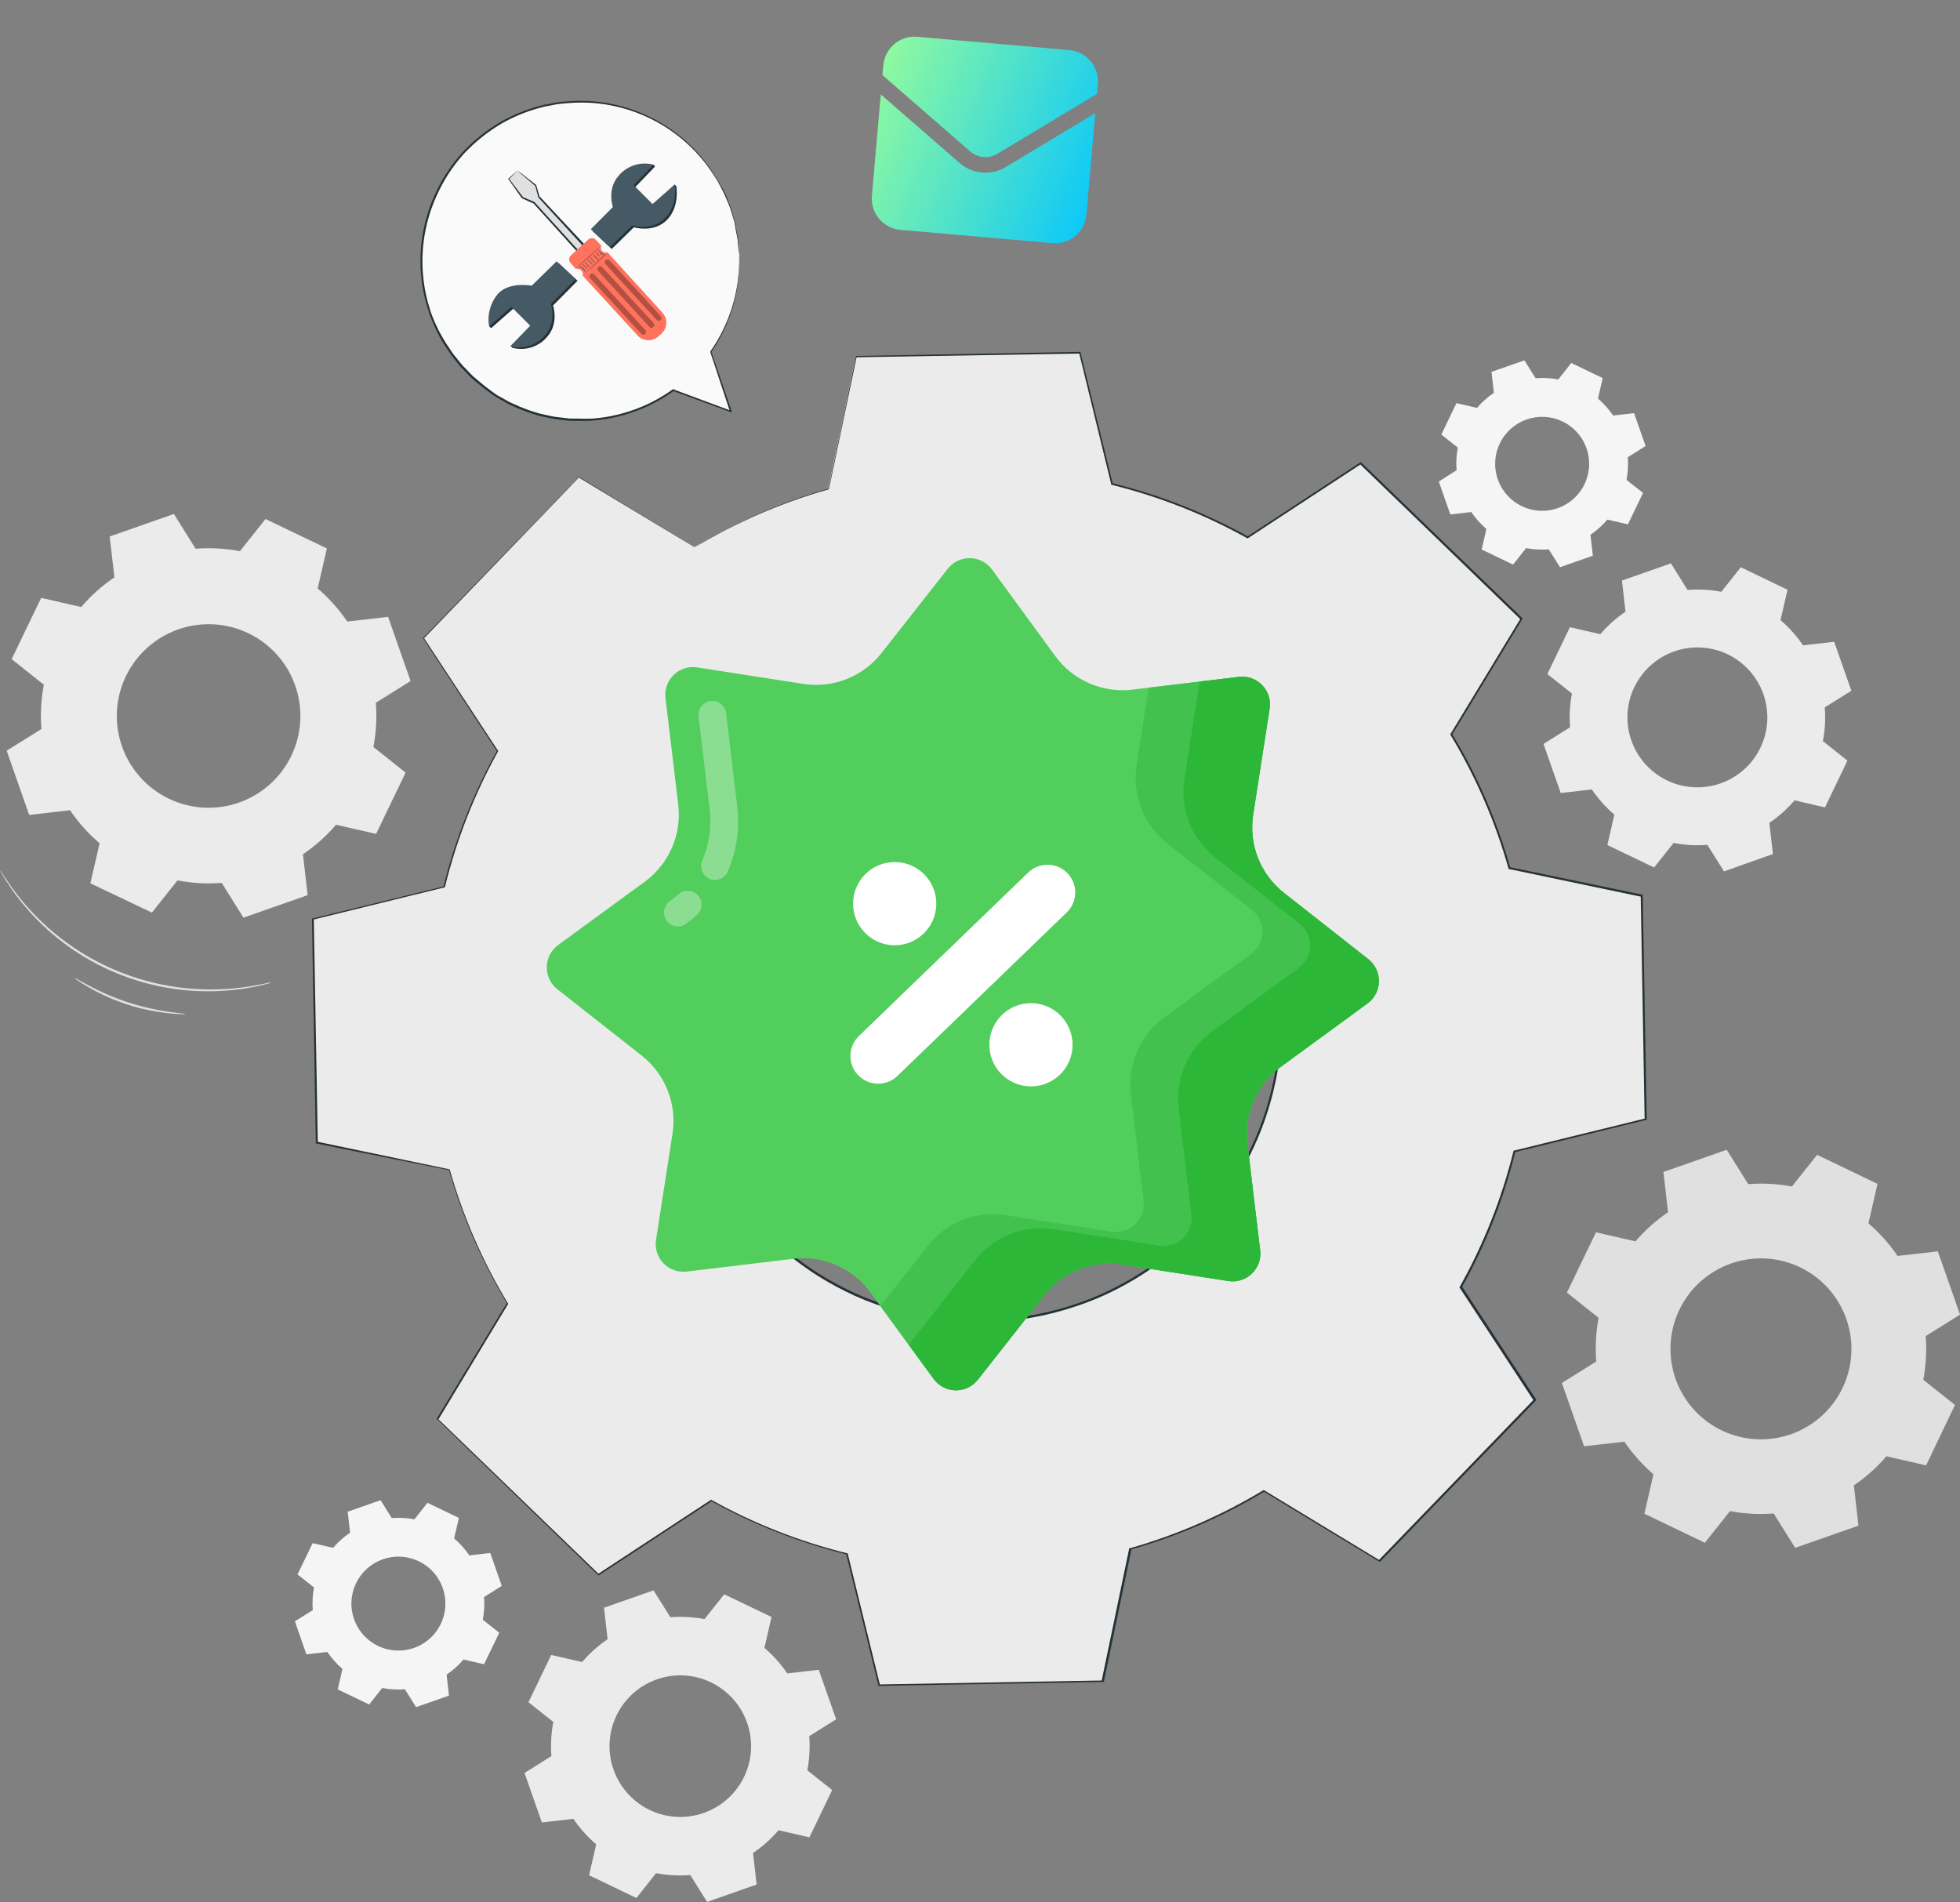 <svg width="170" height="165" viewBox="0 0 170 165" fill="none" xmlns="http://www.w3.org/2000/svg">
<rect x="0" y="0" width="170" height="165" fill="#808080" stroke="none"/>
<path d="M7.052 52.639C7.89 51.66 8.855 50.799 9.922 50.077L9.515 46.532L15.084 44.58L16.967 47.594C18.252 47.495 19.544 47.567 20.81 47.809L23.025 45.017L28.352 47.568L27.554 51.041C28.533 51.878 29.396 52.842 30.119 53.908L33.661 53.501L35.612 59.069L32.598 60.953C32.699 62.237 32.628 63.528 32.387 64.792L35.179 67.011L32.621 72.327L29.147 71.532C28.31 72.511 27.345 73.373 26.277 74.094L26.683 77.639L21.115 79.591L19.232 76.577C17.948 76.676 16.657 76.604 15.393 76.362L13.177 79.154L7.839 76.614L8.638 73.141C7.658 72.304 6.796 71.34 6.072 70.274L2.531 70.681L0.579 65.112L3.593 63.229C3.49 61.945 3.561 60.654 3.804 59.39L1.012 57.171L3.57 51.855L7.044 52.65L7.052 52.639ZM10.921 58.648C10.238 60.066 9.991 61.656 10.212 63.215C10.433 64.774 11.111 66.232 12.16 67.406C13.21 68.579 14.584 69.415 16.109 69.808C17.633 70.201 19.24 70.132 20.726 69.612C22.212 69.091 23.51 68.142 24.456 66.883C25.403 65.625 25.955 64.114 26.042 62.542C26.13 60.97 25.749 59.407 24.949 58.052C24.148 56.696 22.964 55.608 21.545 54.925C19.642 54.011 17.454 53.89 15.462 54.588C13.47 55.286 11.837 56.746 10.921 58.648Z" fill="#EBEBEB"/>
<path d="M141.852 107.666C142.678 106.703 143.628 105.855 144.677 105.142L144.278 101.65L149.767 99.725L151.632 102.705C152.898 102.605 154.171 102.674 155.418 102.912L157.603 100.162L162.844 102.682L162.06 106.107C163.023 106.932 163.872 107.883 164.584 108.932L168.077 108.533L170.002 114.022L167.022 115.887C167.122 117.152 167.052 118.426 166.815 119.673L169.565 121.858L167.059 127.099L163.62 126.307C162.794 127.27 161.844 128.119 160.794 128.832L161.194 132.324L155.704 134.249L153.84 131.269C152.574 131.369 151.301 131.299 150.053 131.062L147.868 133.812L142.628 131.292L143.411 127.867C142.449 127.041 141.6 126.091 140.887 125.042L137.395 125.441L135.47 119.952L138.45 118.087C138.35 116.821 138.419 115.548 138.657 114.301L135.907 112.116L138.427 106.883L141.852 107.666ZM145.664 113.589C144.991 114.987 144.748 116.554 144.965 118.091C145.182 119.628 145.851 121.066 146.885 122.224C147.92 123.381 149.275 124.205 150.778 124.592C152.282 124.979 153.866 124.912 155.331 124.398C156.796 123.885 158.076 122.949 159.008 121.708C159.941 120.467 160.485 118.977 160.571 117.427C160.657 115.877 160.281 114.337 159.491 113C158.702 111.664 157.533 110.592 156.134 109.919C154.259 109.019 152.103 108.9 150.14 109.588C148.177 110.276 146.567 111.715 145.664 113.589Z" fill="#E0E0E0"/>
<path d="M138.804 55.006C139.441 54.261 140.176 53.604 140.989 53.055L140.68 50.353L144.926 48.865L146.369 51.167C147.347 51.092 148.332 51.146 149.296 51.329L150.988 49.2L155.041 51.152L154.431 53.789C155.178 54.427 155.835 55.162 156.386 55.974L159.087 55.665L160.576 59.911L158.27 61.354C158.347 62.333 158.293 63.317 158.108 64.281L160.237 65.973L158.289 70.027L155.652 69.416C155.013 70.163 154.277 70.821 153.463 71.372L153.775 74.073L149.53 75.58L148.087 73.278C147.108 73.354 146.123 73.299 145.159 73.112L143.468 75.241L139.414 73.293L140.021 70.656C139.276 70.017 138.62 69.283 138.069 68.471L135.368 68.78L133.876 64.523L136.178 63.08C136.102 62.101 136.157 61.117 136.34 60.152L134.211 58.461L136.167 54.4L138.804 55.006ZM141.754 59.587C141.233 60.669 141.044 61.881 141.212 63.07C141.38 64.259 141.897 65.371 142.697 66.266C143.497 67.161 144.545 67.799 145.707 68.099C146.87 68.398 148.096 68.346 149.229 67.949C150.362 67.552 151.352 66.828 152.073 65.868C152.795 64.908 153.215 63.756 153.282 62.557C153.348 61.358 153.058 60.167 152.447 59.133C151.836 58.1 150.932 57.27 149.85 56.75C148.401 56.056 146.735 55.965 145.219 56.497C143.703 57.029 142.459 58.14 141.761 59.587H141.754Z" fill="#EBEBEB"/>
<path d="M128.102 35.385C128.53 34.883 129.024 34.441 129.571 34.07L129.364 32.254L132.216 31.256L133.188 32.804C133.845 32.751 134.507 32.787 135.154 32.913L136.285 31.482L139.008 32.793L138.602 34.571C139.102 35.002 139.544 35.496 139.916 36.041L141.728 35.833L142.731 38.685L141.186 39.657C141.236 40.315 141.199 40.976 141.077 41.624L142.508 42.754L141.197 45.478L139.415 45.067C138.988 45.57 138.493 46.013 137.946 46.382L138.157 48.198L135.305 49.196L134.333 47.648C133.676 47.7 133.014 47.663 132.366 47.539L131.236 48.97L128.512 47.659L128.923 45.881C128.422 45.452 127.98 44.957 127.608 44.412L125.792 44.619L124.794 41.767L126.335 40.787C126.281 40.13 126.318 39.468 126.444 38.821L125.012 37.691L126.324 34.967L128.102 35.377V35.385ZM130.083 38.463C129.734 39.189 129.608 40.003 129.721 40.801C129.835 41.599 130.182 42.346 130.719 42.947C131.257 43.547 131.96 43.975 132.741 44.176C133.521 44.377 134.344 44.342 135.105 44.076C135.865 43.81 136.53 43.324 137.015 42.68C137.499 42.035 137.782 41.262 137.827 40.457C137.873 39.653 137.678 38.853 137.269 38.158C136.859 37.464 136.253 36.907 135.527 36.557C135.045 36.324 134.521 36.189 133.986 36.159C133.451 36.129 132.916 36.204 132.41 36.381C131.905 36.558 131.439 36.833 131.04 37.191C130.64 37.548 130.315 37.98 130.083 38.463Z" fill="#F5F5F5"/>
<path d="M28.894 134.246C29.325 133.746 29.819 133.304 30.364 132.931L30.157 131.116L33.008 130.117L33.98 131.666C34.638 131.616 35.299 131.653 35.947 131.775L37.077 130.343L39.801 131.654L39.39 133.436C39.894 133.864 40.336 134.358 40.705 134.906L42.521 134.695L43.52 137.547L41.982 138.519C42.036 139.176 41.999 139.838 41.873 140.485L43.305 141.615L41.982 144.347L40.204 143.936C39.775 144.437 39.281 144.88 38.735 145.251L38.942 147.067L36.09 148.065L35.118 146.517C34.461 146.57 33.799 146.534 33.152 146.407L32.021 147.839L29.294 146.528L29.704 144.75C29.202 144.321 28.76 143.827 28.39 143.281L26.574 143.488L25.579 140.625L27.128 139.653C27.076 138.995 27.113 138.334 27.237 137.686L25.805 136.556L27.116 133.843L28.894 134.25V134.246ZM30.88 137.324C30.532 138.051 30.406 138.864 30.52 139.662C30.633 140.459 30.98 141.205 31.518 141.805C32.055 142.406 32.758 142.833 33.538 143.034C34.318 143.235 35.14 143.201 35.901 142.935C36.661 142.669 37.326 142.184 37.811 141.54C38.296 140.897 38.579 140.124 38.625 139.32C38.671 138.516 38.478 137.716 38.069 137.021C37.661 136.327 37.056 135.769 36.331 135.418C35.848 135.184 35.324 135.048 34.788 135.017C34.253 134.987 33.716 135.062 33.21 135.239C32.703 135.416 32.237 135.692 31.837 136.049C31.437 136.407 31.112 136.84 30.88 137.324Z" fill="#F5F5F5"/>
<path d="M50.489 144.154C51.136 143.4 51.88 142.735 52.7 142.176L52.388 139.444L56.682 137.938L58.144 140.27C59.134 140.192 60.13 140.247 61.105 140.432L62.816 138.28L66.918 140.247L66.304 142.929C67.059 143.575 67.725 144.319 68.282 145.141L71.014 144.828L72.521 149.123L70.189 150.585C70.265 151.575 70.209 152.571 70.023 153.546L72.178 155.256L70.204 159.359L67.525 158.741C66.881 159.497 66.137 160.163 65.314 160.719L65.626 163.454L61.331 164.961L59.87 162.633C58.88 162.709 57.884 162.653 56.908 162.467L55.198 164.622L51.095 162.648L51.709 159.969C50.956 159.321 50.291 158.576 49.731 157.754L47 158.071L45.493 153.776L47.825 152.314C47.749 151.323 47.805 150.326 47.991 149.349L45.836 147.642L47.81 143.54L50.489 144.154ZM53.472 148.788C52.946 149.882 52.755 151.108 52.925 152.311C53.095 153.514 53.618 154.639 54.428 155.544C55.237 156.45 56.297 157.095 57.474 157.398C58.65 157.701 59.89 157.648 61.036 157.247C62.182 156.845 63.184 156.113 63.914 155.142C64.644 154.171 65.07 153.005 65.137 151.793C65.205 150.58 64.911 149.374 64.293 148.328C63.675 147.282 62.761 146.443 61.667 145.917C60.199 145.211 58.512 145.117 56.975 145.656C55.439 146.194 54.179 147.321 53.472 148.788Z" fill="#EBEBEB"/>
<path d="M23.54 85.215C23.456 85.255 23.367 85.284 23.276 85.302C23.099 85.347 22.843 85.426 22.5 85.498C21.544 85.711 20.573 85.852 19.595 85.92C16.352 86.163 13.096 85.642 10.09 84.399C7.084 83.156 4.412 81.225 2.288 78.761C1.647 78.02 1.062 77.232 0.54 76.403C0.348 76.113 0.223 75.872 0.129 75.717C0.079 75.639 0.036 75.555 0.001 75.469C0.063 75.538 0.118 75.614 0.163 75.695C0.268 75.846 0.404 76.072 0.604 76.362C2.667 79.457 5.508 81.957 8.841 83.609C12.174 85.262 15.882 86.011 19.595 85.78C20.568 85.718 21.536 85.592 22.492 85.403C22.835 85.347 23.095 85.275 23.272 85.241C23.361 85.225 23.45 85.217 23.54 85.215Z" fill="#E0E0E0"/>
<path d="M16.103 87.958C15.967 87.973 15.831 87.973 15.696 87.958C15.436 87.958 15.059 87.932 14.596 87.879C13.387 87.751 12.196 87.499 11.039 87.126C9.885 86.747 8.771 86.252 7.716 85.649C7.313 85.415 6.993 85.212 6.782 85.061C6.666 84.991 6.559 84.907 6.462 84.813C6.481 84.782 6.967 85.091 7.784 85.525C8.843 86.089 9.948 86.56 11.088 86.934C12.233 87.306 13.408 87.581 14.6 87.755C15.53 87.879 16.103 87.924 16.103 87.958Z" fill="#E0E0E0"/>
<path d="M60.227 47.455C63.852 45.266 67.753 43.571 71.826 42.414L74.215 30.931L93.617 30.588L96.409 41.98C100.522 42.993 104.481 44.55 108.182 46.611L117.977 40.184L131.939 53.663L125.862 63.685C128.051 67.311 129.746 71.214 130.903 75.288L142.382 77.68L142.725 97.079L131.333 99.874C130.32 103.986 128.763 107.944 126.702 111.644L133.13 121.439L119.654 135.397L109.636 129.32C106.009 131.509 102.107 133.204 98.032 134.361L95.644 145.844L76.242 146.183L73.45 134.791C69.336 133.78 65.377 132.223 61.677 130.161L51.882 136.588L37.912 123.123L43.993 113.098C41.807 109.472 40.117 105.569 38.967 101.494L27.465 99.106L27.126 79.704L38.519 76.912C39.531 72.8 41.088 68.842 43.149 65.143L36.722 55.347L50.198 41.389L60.227 47.466V47.455ZM66.092 70.213C62.498 73.938 60.088 78.644 59.168 83.738C58.248 88.832 58.859 94.084 60.924 98.831C62.989 103.577 66.415 107.604 70.769 110.404C75.123 113.203 80.209 114.649 85.385 114.558C90.56 114.467 95.592 112.843 99.844 109.892C104.097 106.941 107.379 102.795 109.276 97.979C111.172 93.163 111.598 87.892 110.5 82.834C109.401 77.776 106.827 73.157 103.103 69.562C100.631 67.174 97.712 65.297 94.513 64.037C91.315 62.778 87.9 62.161 84.463 62.221C81.026 62.282 77.635 63.019 74.483 64.39C71.331 65.761 68.48 67.74 66.092 70.213Z" fill="#EBEBEB"/>
<path d="M66.093 70.214C66.093 70.214 66.47 69.788 67.28 69.038C69.305 67.162 71.623 65.626 74.14 64.491C75.392 63.919 76.689 63.45 78.017 63.09C81.264 62.207 84.65 61.951 87.993 62.336C92.054 62.809 95.947 64.229 99.359 66.48C102.247 68.391 104.736 70.845 106.687 73.706C107.368 74.718 107.981 75.774 108.522 76.867C110.804 81.539 111.651 86.783 110.955 91.937C110.776 93.281 110.49 94.609 110.1 95.907C109.716 97.23 109.221 98.518 108.62 99.758C106.168 104.875 102.127 109.062 97.099 111.693C95.88 112.337 94.61 112.878 93.301 113.309C92.017 113.743 90.701 114.075 89.364 114.304C84.238 115.186 78.966 114.531 74.212 112.42C73.102 111.916 72.026 111.341 70.991 110.698C68.064 108.847 65.524 106.446 63.512 103.627C61.149 100.293 59.6 96.452 58.991 92.411C58.49 89.084 58.628 85.692 59.398 82.416C59.711 81.065 60.135 79.742 60.664 78.461C61.097 77.391 61.6 76.352 62.171 75.349C62.978 73.962 63.913 72.654 64.963 71.442C65.686 70.617 66.093 70.214 66.093 70.214L65.81 70.53C65.63 70.745 65.332 71.039 64.989 71.465C63.961 72.686 63.045 73.998 62.25 75.383C61.679 76.384 61.176 77.422 60.743 78.491C60.224 79.76 59.808 81.069 59.5 82.405C58.743 85.666 58.615 89.042 59.123 92.351C59.741 96.367 61.289 100.184 63.644 103.495C64.953 105.332 66.494 106.992 68.229 108.434C69.134 109.188 70.088 109.882 71.085 110.51C72.114 111.148 73.184 111.718 74.287 112.217C80.272 114.877 87.037 115.199 93.249 113.121C94.547 112.69 95.807 112.152 97.016 111.512C102.006 108.9 106.017 104.743 108.45 99.664C109.048 98.434 109.541 97.156 109.923 95.843C110.309 94.554 110.592 93.237 110.771 91.903C111.463 86.787 110.626 81.58 108.367 76.939C107.83 75.854 107.222 74.805 106.547 73.8C105.888 72.823 105.161 71.893 104.374 71.016C102.872 69.333 101.159 67.851 99.276 66.608C95.883 64.365 92.013 62.946 87.974 62.464C84.649 62.075 81.28 62.322 78.047 63.191C76.721 63.544 75.427 64.007 74.178 64.574C71.663 65.695 69.344 67.21 67.306 69.061C66.892 69.419 66.609 69.728 66.402 69.916L66.093 70.214Z" fill="#263238"/>
<path d="M60.228 47.456L50.184 41.406H50.222C46.797 44.966 42.257 49.675 36.761 55.379V55.319L43.195 65.114L43.214 65.144L43.195 65.174C41.148 68.872 39.6 72.824 38.592 76.928V76.966H38.554L27.165 79.762L27.218 79.694C27.327 85.801 27.444 92.284 27.564 99.096L27.504 99.021L38.968 101.417H39.014V101.462C40.171 105.529 41.865 109.423 44.051 113.043L44.077 113.088L44.051 113.133L37.989 123.17V123.06L51.951 136.536H51.838L61.633 130.109L61.678 130.075L61.727 130.105C65.423 132.157 69.374 133.711 73.478 134.724H73.534V134.777C74.412 138.349 75.365 142.24 76.33 146.17L76.236 146.098L95.634 145.755L95.54 145.834C96.293 142.206 97.111 138.3 97.932 134.351V134.291H97.989C102.051 133.136 105.942 131.446 109.558 129.265L109.611 129.231L109.66 129.265L119.685 135.342H119.565L133.041 121.384V121.504L126.617 111.709L126.583 111.66L126.613 111.607C128.682 107.914 130.248 103.961 131.27 99.853V99.797H131.326L142.719 97.005L142.648 97.099C142.532 90.476 142.419 84.009 142.308 77.697L142.38 77.784L130.893 75.376H130.84V75.327C129.689 71.258 127.997 67.362 125.811 63.742L125.785 63.697L125.811 63.656L131.892 53.635V53.733L117.952 40.253H118.043L108.247 46.676L108.213 46.699L108.176 46.68C104.481 44.62 100.528 43.063 96.421 42.05H96.384V42.012C95.374 37.868 94.462 34.142 93.6 30.619L93.656 30.665L74.254 30.989L74.299 30.955C73.335 35.555 72.547 39.318 71.895 42.434C68.831 43.299 65.862 44.469 63.031 45.926C62.096 46.405 61.415 46.797 60.962 47.057C60.51 47.317 60.288 47.433 60.288 47.433L60.955 47.03C61.403 46.767 62.085 46.371 63.016 45.9C65.843 44.426 68.813 43.245 71.88 42.374L71.858 42.396C72.502 39.277 73.282 35.513 74.235 30.91V30.876H74.269L93.671 30.521H93.716V30.567C94.579 34.086 95.498 37.815 96.516 41.956L96.467 41.907C100.585 42.921 104.551 44.48 108.259 46.541H108.187C111.303 44.491 114.539 42.37 117.982 40.109L118.035 40.076L118.076 40.117L132.023 53.597L132.069 53.642L132.035 53.699L125.943 63.731V63.645C128.137 67.276 129.836 71.185 130.995 75.267L130.927 75.207L142.41 77.591H142.482V77.663C142.595 83.97 142.71 90.437 142.828 97.065V97.141H142.757L131.364 99.936L131.436 99.868C130.421 103.988 128.86 107.954 126.794 111.66V111.562C128.914 114.797 131.056 118.062 133.221 121.358L133.267 121.422L133.21 121.478L119.734 135.418L119.681 135.474L119.614 135.433L109.589 129.356H109.69C106.059 131.545 102.153 133.241 98.075 134.4L98.147 134.325C97.326 138.269 96.508 142.184 95.755 145.808V145.883H95.675L76.277 146.222H76.198L76.179 146.147C75.218 142.218 74.261 138.326 73.387 134.754L73.459 134.826C69.339 133.808 65.373 132.247 61.663 130.185H61.761L51.966 136.612L51.906 136.649L51.853 136.601L37.913 123.117L37.864 123.072L37.902 123.011L43.979 112.986V113.077C41.788 109.443 40.092 105.533 38.934 101.451L38.995 101.507L27.451 99.183H27.391V99.118C27.274 92.311 27.161 85.827 27.06 79.72V79.664H27.116L38.509 76.876L38.46 76.925C39.48 72.799 41.044 68.827 43.112 65.114V65.174L36.708 55.379L36.685 55.345L36.715 55.319L50.203 41.379H50.222H50.244L60.228 47.456Z" fill="#263238"/>
<path d="M64.131 22.104C64.018 19.033 62.883 16.087 60.905 13.734C58.928 11.381 56.221 9.756 53.215 9.116C50.208 8.477 47.074 8.86 44.31 10.204C41.546 11.548 39.31 13.777 37.957 16.537C36.604 19.296 36.211 22.429 36.84 25.437C37.47 28.446 39.087 31.158 41.433 33.143C43.779 35.128 46.722 36.273 49.793 36.396C52.864 36.519 55.888 35.612 58.386 33.821L63.389 35.667L61.663 30.494C63.38 28.042 64.246 25.095 64.131 22.104Z" fill="#FAFAFA"/>
<path d="M64.133 22.105C64.136 22.155 64.136 22.206 64.133 22.256C64.133 22.361 64.133 22.512 64.133 22.704C64.133 23.286 64.098 23.867 64.028 24.445C63.748 26.632 62.946 28.721 61.688 30.533V30.48L63.455 35.649L63.501 35.788L63.365 35.739L58.358 33.901H58.317V33.859L58.441 33.908C56.82 35.076 54.965 35.878 53.005 36.259C52.486 36.36 51.963 36.431 51.437 36.474C50.906 36.523 50.364 36.5 49.821 36.496C49.685 36.496 49.55 36.496 49.41 36.496L49.004 36.451L48.178 36.357C47.904 36.319 47.636 36.244 47.361 36.191C47.086 36.139 46.807 36.09 46.54 35.995C45.994 35.836 45.458 35.643 44.935 35.419C44.671 35.302 44.404 35.193 44.144 35.069L43.39 34.643L43.013 34.428L42.637 34.176L41.906 33.63L41.228 33.068L40.885 32.778L40.572 32.458C40.361 32.243 40.15 32.032 39.943 31.814L39.374 31.105C39.28 30.985 39.178 30.872 39.092 30.729L38.839 30.352C38.673 30.092 38.492 29.843 38.342 29.598C38.035 29.061 37.764 28.505 37.528 27.933C37.419 27.643 37.279 27.364 37.193 27.063C37.106 26.762 37.016 26.464 36.925 26.166C36.121 23.102 36.387 19.855 37.679 16.962C38.282 15.599 39.099 14.34 40.097 13.233C41.075 12.186 42.199 11.288 43.435 10.565C44.616 9.899 45.884 9.402 47.203 9.089L48.171 8.908C48.49 8.856 48.812 8.821 49.135 8.802C49.762 8.746 50.391 8.732 51.019 8.761C53.124 8.869 55.175 9.457 57.017 10.481C58.858 11.505 60.441 12.938 61.643 14.668C61.865 15.022 62.107 15.35 62.295 15.689L62.856 16.676C63.003 17 63.124 17.324 63.233 17.625C63.29 17.776 63.361 17.923 63.406 18.07C63.452 18.217 63.493 18.364 63.531 18.507C63.614 18.786 63.693 19.053 63.764 19.306L63.9 20.022C63.941 20.244 63.979 20.451 64.013 20.64C64.047 20.828 64.043 21.016 64.058 21.156C64.081 21.461 64.096 21.691 64.107 21.856C64.118 22.022 64.107 22.098 64.107 22.098C64.107 22.098 64.107 22.015 64.077 21.86C64.047 21.706 64.036 21.461 64.005 21.159C64.005 21.005 63.979 20.835 63.953 20.647C63.926 20.459 63.874 20.27 63.832 20.033L63.715 19.313C63.64 19.065 63.561 18.801 63.474 18.522C63.433 18.379 63.388 18.236 63.342 18.089C63.297 17.942 63.229 17.799 63.169 17.648C63.041 17.351 62.92 17.03 62.77 16.706L62.25 15.727C62.058 15.392 61.82 15.068 61.594 14.717C60.395 13.008 58.822 11.597 56.993 10.59C55.165 9.583 53.13 9.008 51.045 8.908C50.417 8.881 49.788 8.896 49.162 8.953C48.843 8.971 48.524 9.007 48.209 9.058L47.255 9.243C45.946 9.55 44.687 10.043 43.518 10.709C42.3 11.425 41.191 12.313 40.225 13.346C39.237 14.447 38.431 15.698 37.837 17.053C36.561 19.903 36.295 23.103 37.084 26.125C37.17 26.422 37.257 26.716 37.347 27.014C37.438 27.312 37.569 27.583 37.679 27.869C37.919 28.425 38.196 28.965 38.508 29.485C38.658 29.745 38.835 29.99 38.997 30.239L39.246 30.616C39.329 30.736 39.431 30.849 39.521 30.966L40.086 31.663C40.293 31.878 40.497 32.092 40.704 32.303L41.013 32.62L41.352 32.906L42.023 33.471L42.735 34.006L43.089 34.255L43.465 34.466L44.219 34.888C44.475 35.008 44.739 35.118 44.995 35.234C45.512 35.456 46.041 35.646 46.581 35.803C46.845 35.898 47.12 35.931 47.391 35.999C47.662 36.067 47.926 36.127 48.197 36.161L49.011 36.255L49.414 36.304C49.546 36.304 49.682 36.304 49.817 36.304C50.352 36.304 50.887 36.334 51.411 36.304C51.93 36.263 52.447 36.194 52.959 36.097C54.898 35.723 56.734 34.934 58.339 33.784L58.433 33.716L58.464 33.829L58.415 33.773L63.414 35.63L63.32 35.717L61.609 30.54V30.514V30.488C62.867 28.695 63.681 26.629 63.983 24.46C64.059 23.885 64.103 23.306 64.115 22.727C64.115 22.535 64.115 22.387 64.115 22.278C64.115 22.169 64.133 22.105 64.133 22.105Z" fill="#263238"/>
<path d="M44.872 14.781L46.439 16.073L46.721 17.083L51.45 22.184L50.93 22.685L46.326 17.592L45.32 17.147L44.118 15.497L44.872 14.781Z" fill="#E0E0E0"/>
<path d="M44.874 14.791C44.815 14.864 44.752 14.933 44.685 14.998L44.147 15.544V15.492L45.371 17.108L45.341 17.085L46.351 17.519L50.872 22.492L50.97 22.597H50.83L51.399 22.111V22.247C49.557 20.246 47.91 18.453 46.694 17.127C46.592 16.75 46.501 16.419 46.422 16.113L46.441 16.14L45.311 15.175L45.01 14.908C44.972 14.877 44.936 14.843 44.904 14.806C45.05 14.901 45.189 15.004 45.322 15.115L46.509 16.053C46.596 16.358 46.694 16.69 46.799 17.059V17.033L51.55 22.111L51.618 22.183L51.546 22.247L51.026 22.752L50.955 22.819L50.887 22.744L50.789 22.639L46.272 17.643L46.298 17.662L45.296 17.21H45.277L44.098 15.544L44.075 15.514L44.102 15.488L44.685 14.964C44.743 14.901 44.806 14.843 44.874 14.791Z" fill="#263238"/>
<path d="M51.672 20.794L52.154 21.31C52.12 21.385 52.108 21.469 52.119 21.551C52.13 21.633 52.165 21.71 52.218 21.773C52.286 21.829 52.364 21.869 52.449 21.891C52.533 21.913 52.622 21.916 52.708 21.901L57.466 27.134C57.579 27.259 57.666 27.405 57.722 27.564C57.778 27.723 57.802 27.892 57.793 28.06C57.783 28.228 57.741 28.392 57.667 28.544C57.593 28.696 57.491 28.831 57.364 28.943L57.082 29.195C56.831 29.414 56.506 29.526 56.174 29.509C55.842 29.491 55.529 29.345 55.304 29.101L50.534 23.902C50.56 23.814 50.558 23.72 50.529 23.633C50.5 23.547 50.446 23.471 50.372 23.416C50.312 23.367 50.241 23.332 50.165 23.316C50.089 23.3 50.01 23.302 49.935 23.322L49.487 22.809C49.405 22.717 49.362 22.596 49.369 22.473C49.375 22.349 49.43 22.233 49.521 22.15L51.024 20.775C51.114 20.695 51.231 20.653 51.352 20.657C51.472 20.66 51.586 20.709 51.672 20.794Z" fill="#FF725E"/>
<g opacity="0.3">
<path d="M56.96 27.756L52.53 22.918C52.507 22.896 52.489 22.87 52.477 22.84C52.465 22.811 52.459 22.78 52.459 22.749C52.459 22.717 52.465 22.686 52.477 22.657C52.489 22.628 52.507 22.601 52.53 22.579C52.552 22.556 52.578 22.539 52.607 22.526C52.636 22.514 52.668 22.508 52.699 22.508C52.731 22.508 52.762 22.514 52.791 22.526C52.82 22.539 52.847 22.556 52.869 22.579L57.307 27.416C57.351 27.462 57.377 27.523 57.377 27.586C57.377 27.649 57.351 27.71 57.307 27.756C57.285 27.779 57.258 27.798 57.228 27.811C57.198 27.824 57.166 27.831 57.133 27.831C57.101 27.831 57.069 27.824 57.039 27.811C57.009 27.798 56.982 27.779 56.96 27.756Z" fill="black"/>
</g>
<g opacity="0.3">
<path d="M56.325 28.355L51.887 23.502C51.843 23.458 51.818 23.398 51.818 23.335C51.818 23.272 51.843 23.211 51.887 23.167C51.909 23.144 51.936 23.127 51.965 23.114C51.994 23.102 52.025 23.096 52.057 23.096C52.088 23.096 52.12 23.102 52.149 23.114C52.178 23.127 52.204 23.144 52.226 23.167L56.679 28.019C56.702 28.041 56.72 28.067 56.732 28.096C56.744 28.125 56.75 28.156 56.75 28.187C56.75 28.218 56.744 28.249 56.732 28.278C56.72 28.307 56.702 28.333 56.679 28.355C56.657 28.379 56.629 28.399 56.599 28.412C56.569 28.425 56.536 28.432 56.502 28.432C56.469 28.432 56.436 28.425 56.406 28.412C56.375 28.399 56.348 28.379 56.325 28.355Z" fill="black"/>
</g>
<g opacity="0.3">
<path d="M55.636 28.971L51.194 24.133C51.171 24.111 51.153 24.085 51.141 24.056C51.129 24.027 51.123 23.995 51.123 23.964C51.123 23.932 51.129 23.901 51.141 23.872C51.153 23.843 51.171 23.816 51.194 23.794C51.239 23.75 51.3 23.725 51.363 23.725C51.427 23.725 51.488 23.75 51.533 23.794L55.971 28.632C56.016 28.677 56.041 28.738 56.041 28.801C56.041 28.865 56.016 28.926 55.971 28.971C55.926 29.015 55.866 29.04 55.803 29.04C55.74 29.04 55.68 29.015 55.636 28.971Z" fill="black"/>
</g>
<path d="M52.153 21.311C52.153 21.311 51.663 21.77 51.049 22.324C50.435 22.878 49.919 23.322 49.919 23.315C49.919 23.307 50.409 22.855 51.023 22.302C51.637 21.748 52.153 21.303 52.153 21.311Z" fill="#263238"/>
<path d="M52.717 21.904C52.717 21.904 52.239 22.364 51.632 22.914C51.026 23.464 50.532 23.905 50.528 23.901C50.525 23.897 51.022 23.456 51.61 22.891C52.197 22.326 52.71 21.901 52.717 21.904Z" fill="#263238"/>
<path d="M50.776 23.612C50.756 23.579 50.737 23.545 50.72 23.51C50.674 23.427 50.614 23.353 50.543 23.291C50.472 23.23 50.392 23.18 50.305 23.144C50.267 23.134 50.229 23.12 50.192 23.103C50.232 23.096 50.273 23.096 50.313 23.103C50.406 23.135 50.492 23.185 50.565 23.25C50.64 23.313 50.7 23.392 50.742 23.48C50.764 23.52 50.776 23.566 50.776 23.612Z" fill="#263238"/>
<path d="M50.964 23.389C50.964 23.389 50.866 23.265 50.73 23.126C50.594 22.986 50.474 22.884 50.478 22.877C50.581 22.936 50.674 23.013 50.753 23.103C50.84 23.185 50.911 23.282 50.964 23.389Z" fill="#263238"/>
<path d="M51.175 23.232C51.083 23.153 50.998 23.066 50.922 22.972C50.837 22.884 50.76 22.788 50.692 22.686C50.785 22.765 50.869 22.853 50.945 22.949C51.03 23.036 51.107 23.131 51.175 23.232Z" fill="#263238"/>
<path d="M51.424 22.987C51.328 22.916 51.24 22.834 51.164 22.742C51.08 22.657 51.003 22.565 50.935 22.467C51.025 22.544 51.11 22.628 51.187 22.719C51.274 22.801 51.353 22.891 51.424 22.987Z" fill="#263238"/>
<path d="M51.622 22.765C51.517 22.721 51.425 22.651 51.354 22.561C51.276 22.479 51.218 22.378 51.188 22.268C51.188 22.268 51.26 22.403 51.381 22.539C51.455 22.62 51.536 22.696 51.622 22.765Z" fill="#263238"/>
<path d="M51.955 22.55C51.836 22.506 51.729 22.432 51.646 22.336C51.556 22.246 51.49 22.134 51.454 22.012C51.521 22.117 51.593 22.217 51.673 22.313C51.76 22.4 51.854 22.48 51.955 22.55Z" fill="#263238"/>
<path d="M52.062 22.245C51.964 22.215 51.879 22.153 51.821 22.068C51.754 21.991 51.713 21.895 51.704 21.793C51.744 21.883 51.792 21.968 51.847 22.049C51.912 22.121 51.984 22.187 52.062 22.245Z" fill="#263238"/>
<path d="M52.503 22.117C52.462 22.127 52.419 22.127 52.378 22.117C52.28 22.096 52.188 22.052 52.111 21.989C52.034 21.924 51.974 21.841 51.938 21.747C51.92 21.71 51.911 21.669 51.911 21.627C51.911 21.627 51.911 21.672 51.96 21.74C52.008 21.823 52.074 21.895 52.152 21.951C52.226 22.013 52.312 22.058 52.405 22.083L52.503 22.117Z" fill="#263238"/>
<path d="M58.659 16.157L58.52 16.002L56.73 17.86L55.099 16.224L56.821 14.439L56.681 14.284C56.148 14.218 55.606 14.287 55.106 14.484C54.605 14.682 54.163 15.002 53.818 15.415C52.782 16.586 53.317 18.131 53.317 18.131L51.399 20.041L53.057 21.597L54.978 19.713C54.978 19.713 56.772 20.263 57.921 18.997C58.972 17.829 58.659 16.157 58.659 16.157Z" fill="#263238"/>
<path d="M50.092 24.353L48.435 22.805L46.291 24.93C46.291 24.93 44.325 24.553 43.349 25.642C42.72 26.371 42.398 27.317 42.452 28.279C42.452 28.407 42.614 28.448 42.614 28.448L44.543 26.749L46.174 28.381L44.291 30.012L44.449 30.166C44.99 30.308 45.561 30.294 46.094 30.124C46.628 29.955 47.102 29.638 47.463 29.209C48.502 28.038 47.968 26.497 47.968 26.497L50.092 24.353Z" fill="#263238"/>
<path d="M58.518 16L56.593 17.703L54.958 16.068L56.672 14.282C56.131 14.14 55.56 14.155 55.026 14.324C54.493 14.494 54.018 14.811 53.658 15.239C52.622 16.411 53.157 17.956 53.157 17.956L51.243 19.884L52.901 21.441L54.822 19.557C54.822 19.557 56.615 20.107 57.765 18.841C58.831 17.677 58.518 16 58.518 16Z" fill="#455A64"/>
<path d="M49.927 24.212L48.273 22.664L46.122 24.778C46.122 24.778 44.152 24.401 43.18 25.493C42.855 25.88 42.619 26.334 42.489 26.822C42.358 27.311 42.337 27.822 42.426 28.319L44.355 26.616L45.986 28.247L44.265 30.033C44.806 30.175 45.376 30.161 45.91 29.992C46.443 29.824 46.918 29.507 47.279 29.08C48.315 27.904 47.78 26.364 47.78 26.364L49.927 24.212Z" fill="#455A64"/>
<path fill-rule="evenodd" clip-rule="evenodd" d="M79.558 3.19C78.064 3.06 76.746 4.165 76.615 5.66L76.54 6.515L84.134 13.122C84.8 13.702 85.764 13.786 86.521 13.331L95.147 8.143L95.221 7.288C95.352 5.793 94.246 4.475 92.752 4.345L79.558 3.19ZM95 9.816L87.222 14.495C85.96 15.254 84.353 15.113 83.242 14.147L76.394 8.188L75.624 16.993C75.493 18.487 76.599 19.805 78.093 19.936L91.287 21.09C92.781 21.221 94.099 20.115 94.23 18.621L95 9.816Z" fill="url(#paint0_linear_0_4215)"/>
<path fill-rule="evenodd" clip-rule="evenodd" d="M86.041 49.396C85.597 48.787 84.894 48.423 84.141 48.41C83.388 48.397 82.672 48.736 82.206 49.329C82.206 49.329 79.073 53.315 76.457 56.644C74.845 58.695 72.252 59.716 69.674 59.317L60.479 57.888C59.735 57.772 58.98 58.011 58.437 58.533C57.896 59.058 57.63 59.804 57.721 60.552C57.721 60.552 58.323 65.588 58.828 69.791C59.136 72.381 58.025 74.937 55.919 76.477L48.408 81.967C47.799 82.412 47.435 83.115 47.422 83.868C47.409 84.621 47.748 85.337 48.342 85.802C48.342 85.802 52.328 88.936 55.656 91.552C57.707 93.164 58.728 95.757 58.329 98.335L56.901 107.529C56.784 108.273 57.024 109.028 57.546 109.572C58.071 110.113 58.817 110.379 59.565 110.288C59.565 110.288 64.6 109.685 68.804 109.181C71.394 108.873 73.95 109.983 75.489 112.09L80.98 119.6C81.424 120.21 82.128 120.573 82.881 120.586C83.634 120.599 84.35 120.261 84.815 119.667C84.815 119.667 87.948 115.681 90.564 112.353C92.176 110.301 94.769 109.281 97.347 109.679L106.542 111.108C107.286 111.225 108.041 110.985 108.584 110.463C109.125 109.938 109.391 109.192 109.301 108.444C109.301 108.444 108.698 103.409 108.194 99.205C107.885 96.615 108.996 94.059 111.102 92.52L118.613 87.029C119.222 86.585 119.586 85.881 119.599 85.128C119.612 84.375 119.273 83.659 118.68 83.194C118.68 83.194 114.694 80.061 111.365 77.444C109.314 75.832 108.293 73.239 108.692 70.662L110.121 61.467C110.237 60.723 109.998 59.968 109.475 59.424C108.95 58.883 108.204 58.618 107.457 58.708C107.457 58.708 102.421 59.311 98.218 59.815C95.627 60.124 93.072 59.013 91.532 56.907L86.041 49.396Z" fill="#52CE5C"/>
<path fill-rule="evenodd" clip-rule="evenodd" d="M89.183 75.676L74.496 89.859C73.541 90.781 73.514 92.306 74.436 93.261C75.358 94.216 76.883 94.242 77.838 93.32L92.525 79.137C93.48 78.215 93.507 76.69 92.585 75.735C91.663 74.78 90.138 74.754 89.183 75.676ZM77.664 74.769C79.656 74.804 81.244 76.449 81.21 78.441C81.175 80.433 79.53 82.022 77.538 81.987C75.546 81.952 73.957 80.307 73.992 78.315C74.027 76.323 75.672 74.735 77.664 74.769Z" fill="white"/>
<path d="M89.357 94.227C91.35 94.261 92.994 92.674 93.029 90.681C93.064 88.688 91.476 87.044 89.483 87.009C87.49 86.974 85.846 88.562 85.811 90.555C85.777 92.548 87.364 94.192 89.357 94.227Z" fill="white"/>
<path fill-rule="evenodd" clip-rule="evenodd" d="M59.506 80.127C59.84 79.882 60.155 79.622 60.458 79.347C60.945 78.896 60.979 78.136 60.529 77.647C60.081 77.157 59.318 77.125 58.829 77.573C58.594 77.79 58.347 77.993 58.085 78.185C57.548 78.576 57.431 79.328 57.825 79.865C58.217 80.402 58.969 80.519 59.506 80.127ZM63.121 75.594C63.878 73.839 64.177 71.887 63.941 69.922L62.976 61.853C62.898 61.192 62.297 60.723 61.639 60.801C60.978 60.88 60.509 61.48 60.587 62.138L61.553 70.207C61.738 71.743 61.502 73.27 60.911 74.64C60.649 75.251 60.929 75.959 61.54 76.223C62.149 76.485 62.857 76.203 63.121 75.594Z" fill="#8BDD91"/>
<path fill-rule="evenodd" clip-rule="evenodd" d="M99.628 59.645L98.584 66.375C98.183 68.952 99.204 71.545 101.255 73.157C104.584 75.774 108.57 78.909 108.57 78.909C109.163 79.374 109.502 80.09 109.489 80.841C109.476 81.594 109.112 82.298 108.503 82.742L100.992 88.235C98.886 89.775 97.775 92.33 98.086 94.92C98.588 99.121 99.191 104.159 99.191 104.159C99.281 104.907 99.015 105.653 98.474 106.176C97.931 106.698 97.176 106.938 96.432 106.824L87.237 105.395C84.659 104.994 82.066 106.014 80.454 108.066L76.359 113.279L80.98 119.6C81.424 120.21 82.128 120.573 82.881 120.586C83.634 120.599 84.35 120.261 84.815 119.667C84.815 119.667 87.948 115.681 90.564 112.353C92.176 110.301 94.769 109.281 97.347 109.679L106.542 111.108C107.286 111.225 108.041 110.985 108.584 110.463C109.125 109.938 109.391 109.192 109.301 108.444C109.301 108.444 108.698 103.408 108.194 99.205C107.885 96.615 108.996 94.059 111.102 92.52L118.613 87.029C119.222 86.585 119.586 85.881 119.599 85.128C119.612 84.375 119.273 83.659 118.68 83.194C118.68 83.194 114.694 80.061 111.365 77.444C109.314 75.832 108.293 73.239 108.692 70.662L110.121 61.467C110.237 60.723 109.998 59.968 109.475 59.424C108.95 58.883 108.204 58.618 107.457 58.708L99.628 59.645Z" fill="#43C14E"/>
<path fill-rule="evenodd" clip-rule="evenodd" d="M104.046 59.115L102.729 67.588C102.33 70.165 103.351 72.758 105.402 74.371C108.731 76.987 112.717 80.12 112.717 80.12C113.31 80.585 113.649 81.301 113.636 82.054C113.623 82.807 113.259 83.511 112.65 83.955L105.139 89.446C103.033 90.985 101.922 93.543 102.231 96.134C102.735 100.335 103.338 105.37 103.338 105.37C103.428 106.118 103.162 106.867 102.621 107.389C102.078 107.911 101.323 108.151 100.579 108.034L91.384 106.608C88.806 106.207 86.213 107.228 84.601 109.279C81.985 112.607 78.852 116.593 78.852 116.593L78.815 116.638L80.98 119.6C81.424 120.21 82.128 120.573 82.881 120.586C83.634 120.6 84.35 120.261 84.815 119.667C84.815 119.667 87.948 115.681 90.564 112.353C92.176 110.302 94.769 109.281 97.347 109.679L106.542 111.108C107.286 111.225 108.041 110.985 108.584 110.463C109.125 109.938 109.391 109.192 109.301 108.444C109.301 108.444 108.698 103.409 108.194 99.205C107.885 96.615 108.996 94.059 111.102 92.52L118.613 87.029C119.222 86.585 119.586 85.881 119.599 85.128C119.612 84.375 119.273 83.659 118.68 83.194C118.68 83.194 114.694 80.061 111.365 77.444C109.314 75.832 108.293 73.239 108.692 70.662L110.121 61.467C110.237 60.723 109.998 59.968 109.475 59.424C108.95 58.883 108.204 58.618 107.456 58.708L104.046 59.115Z" fill="#2CB738"/>
<defs>
<linearGradient id="paint0_linear_0_4215" x1="76.846" y1="2.94" x2="97.984" y2="11.487" gradientUnits="userSpaceOnUse">
<stop stop-color="#93FB9D"/>
<stop offset="1" stop-color="#09C7FB"/>
</linearGradient>
</defs>
</svg>
